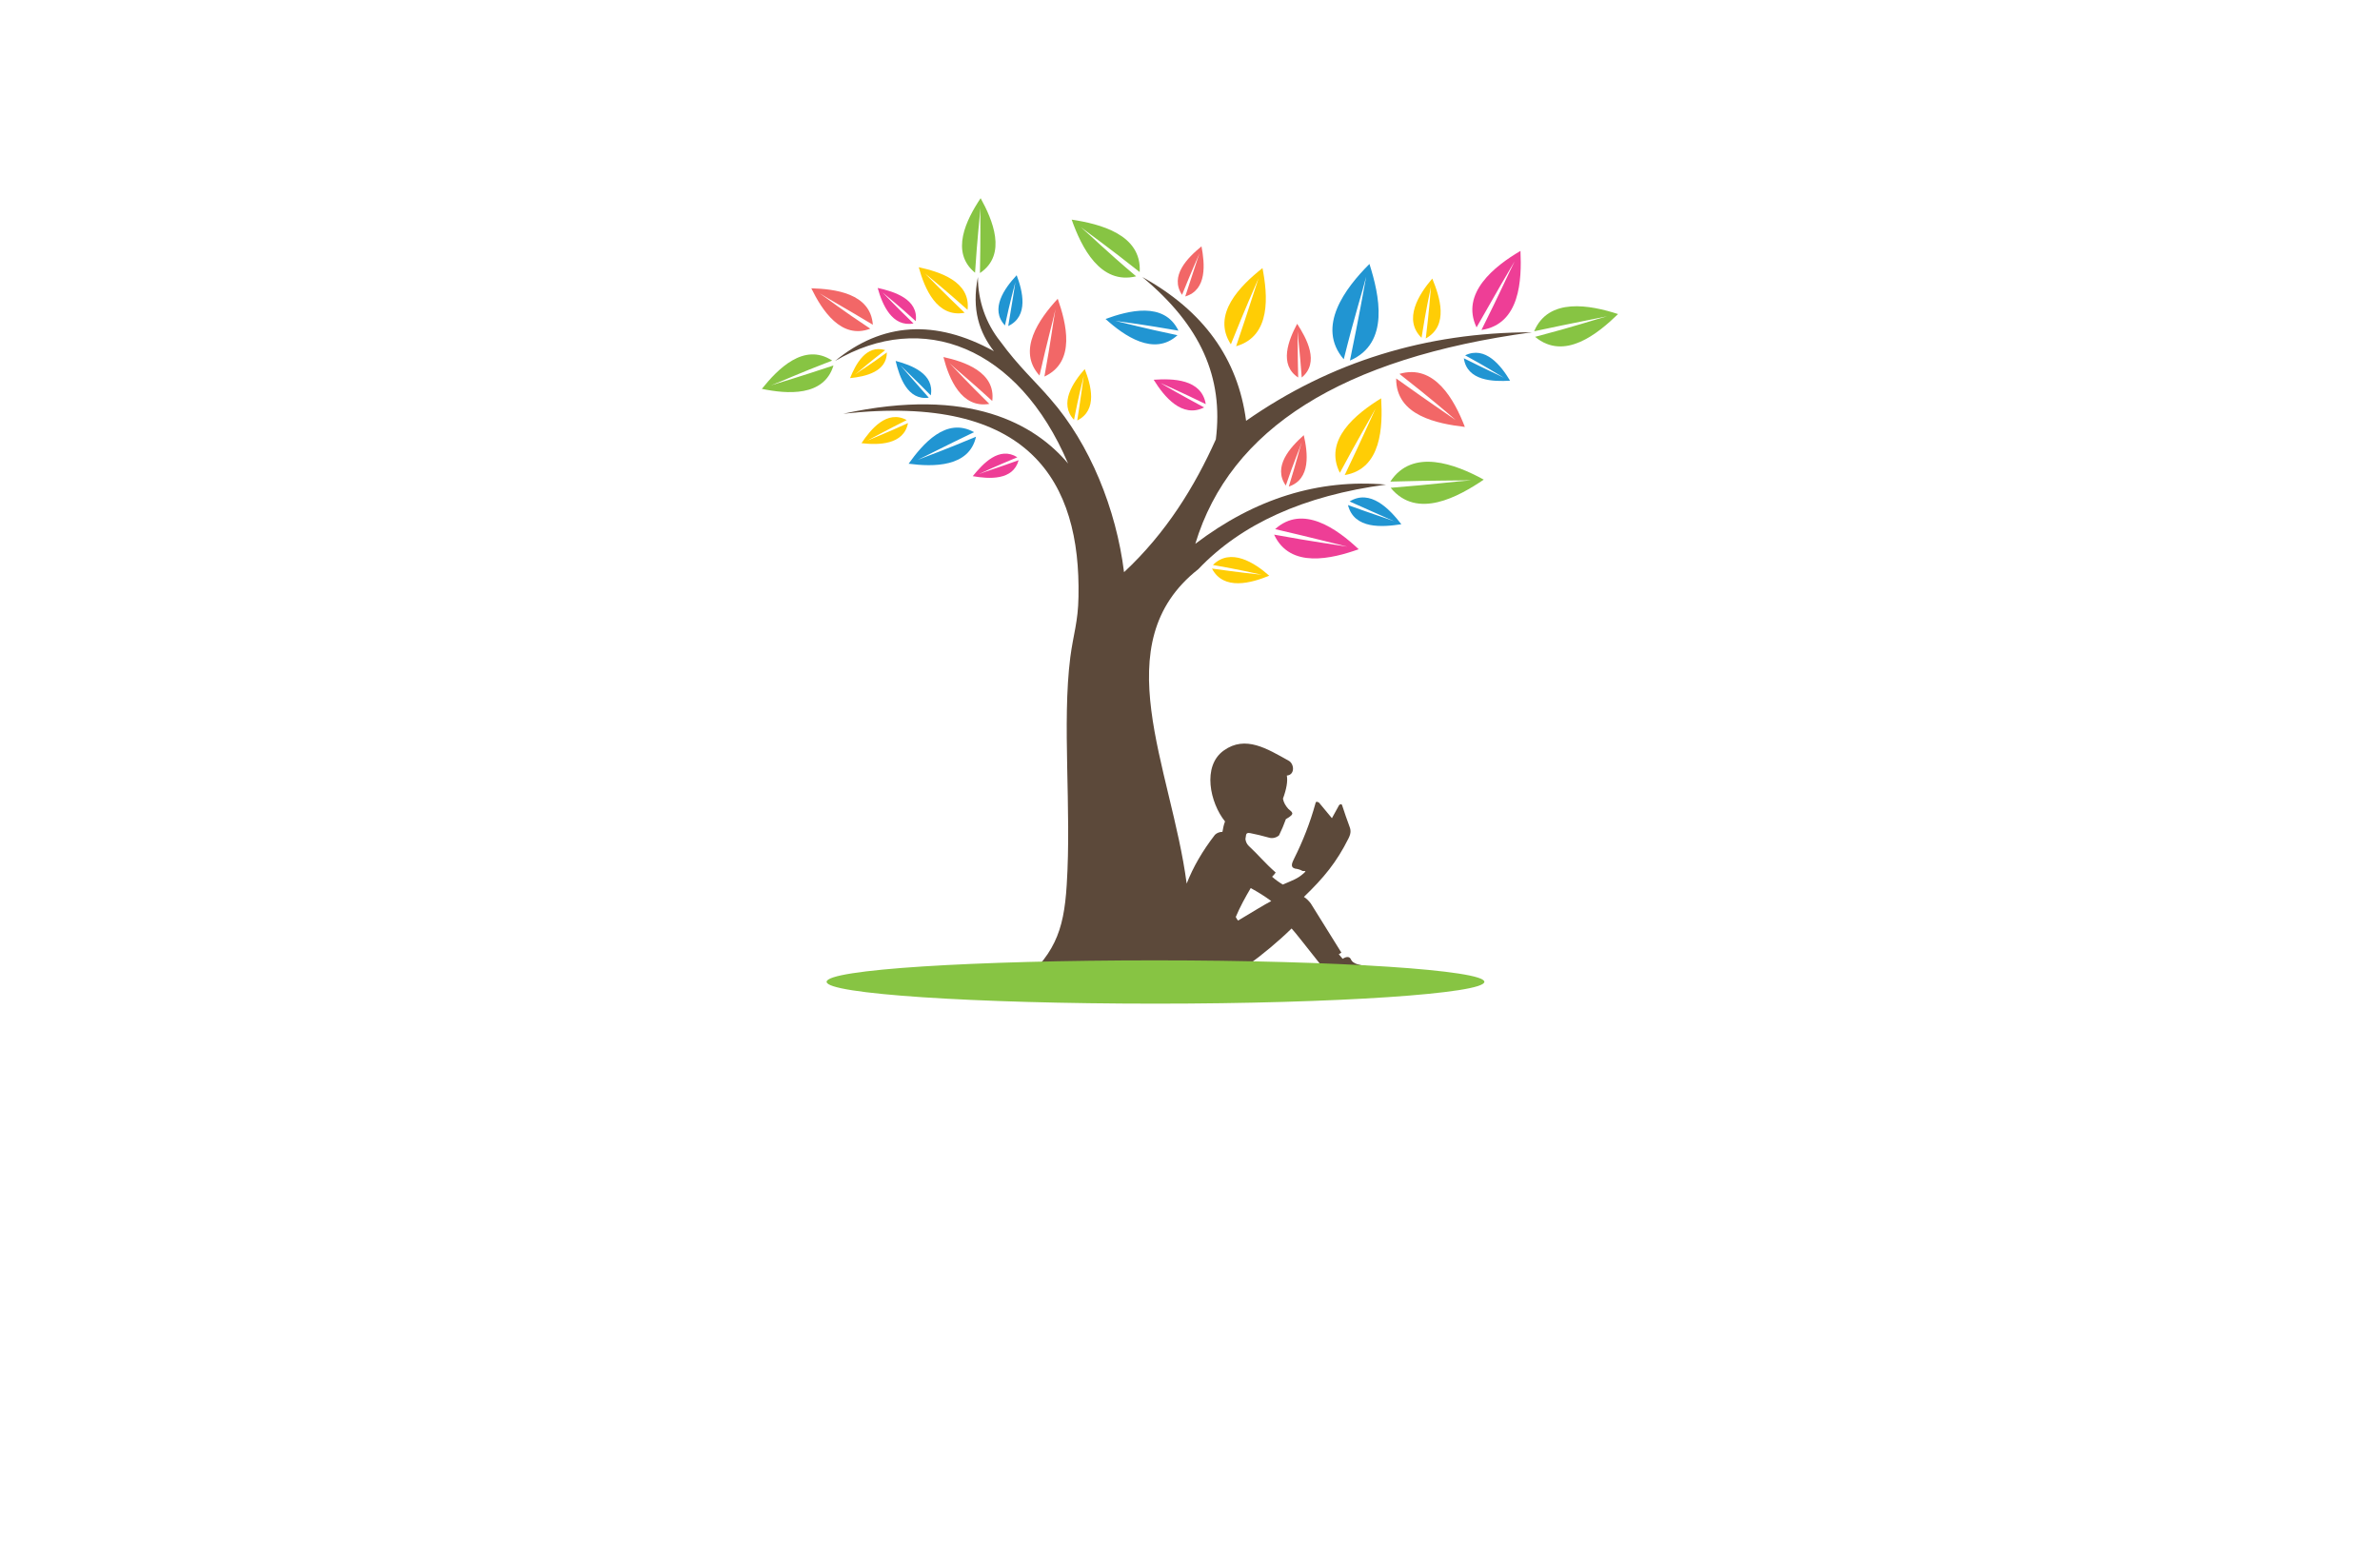 <?xml version="1.0" encoding="utf-8"?>
<!-- Generator: Adobe Illustrator 27.8.1, SVG Export Plug-In . SVG Version: 6.00 Build 0)  -->
<svg version="1.1" xmlns="http://www.w3.org/2000/svg" xmlns:xlink="http://www.w3.org/1999/xlink" x="0px" y="0px"
	 viewBox="0 0 350 230" style="enable-background:new 0 0 350 230;" xml:space="preserve">
<style type="text/css">
	.st0{fill:#FFFFFF;}
	.st1{fill:#FCBEF3;}
	.st2{fill:#007769;}
	.st3{fill:#990000;}
	.st4{fill:#EE388C;}
	.st5{fill:#4862AD;}
	.st6{fill:#EE4B9B;}
	.st7{fill:#FAEE35;}
	.st8{fill:#01A79D;}
	.st9{fill:#8FC640;}
	.st10{fill:#EC2227;}
	.st11{fill:#E7BD20;}
	.st12{fill:#DC8927;}
	.st13{fill:#2F99D5;}
	.st14{fill:#663366;}
	.st15{fill:#FFC907;}
	.st16{fill:#4B83C3;}
	.st17{fill:#F0535B;}
	.st18{fill:#A92990;}
	.st19{fill:#E16E25;}
	.st20{fill:#426CB4;}
	.st21{fill:#E9292B;}
	.st22{fill:#0F77B7;}
	.st23{fill:#EF4A6C;}
	.st24{fill:#65C5B3;}
	.st25{fill:#965724;}
	.st26{fill:#F1A422;}
	.st27{fill:#18479E;}
	.st28{fill:#64C5B2;}
	.st29{fill:#FAE072;}
	.st30{fill:#EF496E;}
	.st31{fill:#231F20;}
	.st32{fill-rule:evenodd;clip-rule:evenodd;fill:#5C493A;}
	.st33{fill-rule:evenodd;clip-rule:evenodd;fill:#F26767;}
	.st34{fill-rule:evenodd;clip-rule:evenodd;fill:#87C443;}
	.st35{fill-rule:evenodd;clip-rule:evenodd;fill:#EE3E96;}
	.st36{fill-rule:evenodd;clip-rule:evenodd;fill:#2195D2;}
	.st37{fill-rule:evenodd;clip-rule:evenodd;fill:#FFCD05;}
	.st38{fill-rule:evenodd;clip-rule:evenodd;fill:#83C341;}
	.st39{fill-rule:evenodd;clip-rule:evenodd;fill:#0F77B7;}
	.st40{fill-rule:evenodd;clip-rule:evenodd;fill:#ED8D36;}
	.st41{fill-rule:evenodd;clip-rule:evenodd;fill:#3CA356;}
	.st42{fill-rule:evenodd;clip-rule:evenodd;fill:#7F4A25;}
	.st43{fill-rule:evenodd;clip-rule:evenodd;fill:#A3B539;}
	.st44{fill-rule:evenodd;clip-rule:evenodd;fill:#FAAF37;}
	.st45{fill-rule:evenodd;clip-rule:evenodd;fill:#0BB4A1;}
	.st46{fill:#00A9CB;}
	.st47{fill:#79AA41;}
	.st48{fill:#CD8F2A;}
	.st49{fill:#0393B0;}
	.st50{fill:#E82F7B;}
	.st51{fill:#D7DF2A;}
	.st52{fill:#8DC443;}
	.st53{fill:#F0A422;}
	.st54{fill:#3A3A3B;}
	.st55{fill:#29AAE1;}
	.st56{fill:#E9246E;}
</style>
<g id="Layer_1">
</g>
<g id="Layer_2">
</g>
<g id="Layer_3">
</g>
<g id="Layer_4">
</g>
<g id="Layer_5">
</g>
<g id="Layer_6">
</g>
<g id="Layer_7">
</g>
<g id="Layer_8">
</g>
<g id="Layer_9">
</g>
<g id="Layer_10">
</g>
<g id="Layer_11">
	<g>
		<path class="st32" d="M176.22,83.71c6.32-6.65,15.51-10.82,27.61-12.44c-9.95-0.86-19.29,2.06-28.05,8.71
			c5.12-16.94,21.58-27.33,49.49-31.11c-15.6,0-29.62,4.36-42.02,13.02c-1.2-9.14-6.27-16.18-15.27-21.15
			c8.61,7.13,11.96,14.79,10.82,23.88c-3.11,6.94-7.32,13.78-13.5,19.53c-1.15-9.28-5.03-18.86-10.82-25.46
			c-2.2-2.58-4.69-4.79-7.37-8.47c-2.15-2.68-3.3-6.03-3.3-9.48c-0.96,4.83,0.24,8.18,2.35,10.91c-8.61-4.74-16.42-4.26-23.36,1.44
			c12.83-7.56,26.94-2.15,34.27,15.08c-4.83-5.74-14.45-11.39-33.07-7.32c27.52-3.06,34.94,10.05,34.6,26.94
			c-0.05,3.64-0.77,5.55-1.2,8.85c-1.24,9.72,0.19,22.25-0.53,33.5c-0.43,6.94-1.82,10.48-7.71,15.27
			c6.41-0.86,18.95-5.26,23.21,1.91c-0.14-1.39-0.34-2.73-0.67-4.12c3.59,0.24,5.84,1.2,8.04,3.45c-0.34-1.15-0.72-2.11-1.1-2.92
			c1.82-0.19,3.64-0.91,4.79-1.72c2.3-1.68,4.5-3.49,6.51-5.46c0.62,0.67,2.01,2.49,4.26,5.31l0.19-0.14l0.19,0.38
			c-0.24,0.29-0.29,0.67-0.1,1.01c0.53,1.29,7.9,1.91,8.04,0.19c0.14-1.68-3.21-0.86-3.83-2.15c-0.19-0.48-0.62-0.53-1.24-0.14
			l-0.57-0.67l0,0l0.38-0.24l-4.5-7.23c-0.29-0.38-0.62-0.72-1.01-0.96c2.92-2.82,4.79-5.07,6.56-8.61
			c0.43-0.86,0.34-1.29,0.05-2.01c-0.24-0.67-0.62-1.68-1.01-2.92c-0.1-0.14-0.24-0.14-0.43,0.05l-1.05,1.91l-1.91-2.3
			c-0.34-0.19-0.48-0.14-0.53,0.19c-0.77,2.78-1.82,5.46-3.11,8.04c-0.24,0.53-0.67,1.24,0.1,1.48c0.38,0.05,0.77,0.14,1.1,0.34
			c0.24,0.1,0.86-0.19,0.05,0.48c-0.77,0.67-1.48,0.91-2.92,1.53c-0.57-0.34-1.1-0.72-1.58-1.15c0.19-0.19,0.38-0.38,0.53-0.62
			c-1.58-1.39-2.58-2.63-3.97-3.92c-0.29-0.29-0.43-0.62-0.48-1.01c0.14-0.53-0.05-1.01,0.72-0.86c0.77,0.14,1.72,0.38,2.78,0.67
			c0.48,0.14,1.05,0,1.44-0.34c0.38-0.77,0.72-1.58,1.01-2.39c1.53-0.86,0.86-1.01,0.34-1.53c-0.38-0.43-0.67-0.91-0.77-1.48
			c0.53-1.44,0.72-2.58,0.57-3.4c1.24-0.1,1.1-1.77,0.24-2.2c-3.11-1.72-6.32-3.78-9.52-1.48c-3.21,2.3-2.01,7.71,0.19,10.43
			c-0.19,0.48-0.29,1.01-0.38,1.53c-0.38,0-0.81,0.14-1.1,0.43c-1.82,2.35-3.21,4.74-4.16,7.18
			C172.25,112.81,162.34,94.62,176.22,83.71z M183.93,130.61c1.05,0.57,2.06,1.2,3.02,1.91c-1.1,0.57-2.54,1.48-4.88,2.87
			c-0.14-0.14-0.24-0.34-0.34-0.53C182.35,133.39,183.11,132,183.93,130.61z"/>
		<path class="st33" d="M189.09,71.41c1.24-3.64,1.96-5.22,2.35-6.41c-0.38,1.2-0.77,2.87-1.91,6.56c3.3-1.1,2.78-5.03,2.2-7.56
			C189.72,65.81,187.13,68.63,189.09,71.41L189.09,71.41z M205.8,54.99c4.74,3.73,6.8,5.5,8.28,6.8c-1.63-1.15-3.88-2.63-8.76-6.13
			c-0.05,5.5,6.08,6.65,10.1,7.13C213.89,58.82,210.97,53.46,205.8,54.99z M190.91,55.52c-0.1-3.83-0.05-5.55-0.1-6.84
			c0.1,1.24,0.34,3.02,0.62,6.84c2.68-2.2,0.72-5.74-0.67-7.9C189.48,50.02,188.04,53.65,190.91,55.52z M173.83,43.36
			c1.39-3.45,2.11-5.03,2.58-6.13c-0.43,1.15-0.91,2.78-2.11,6.37c3.25-0.96,2.87-4.83,2.39-7.37
			C174.64,37.91,171.96,40.59,173.83,43.36z M152.87,55.23c1.24-5.5,1.96-7.94,2.35-9.76c-0.34,1.82-0.62,4.36-1.63,9.91
			c4.69-2.15,3.21-7.85,1.96-11.44C152.82,46.9,149.51,51.55,152.87,55.23z M127.98,48.34c-4.26-2.82-6.08-4.26-7.47-5.22
			c1.44,0.91,3.4,1.96,7.85,4.64c-0.34-4.64-5.6-5.26-9.05-5.36C120.9,45.66,123.72,49.97,127.98,48.34z M145.49,59.4
			c-3.35-3.3-4.79-4.88-5.84-5.98c1.1,1.05,2.78,2.35,6.27,5.55c0.53-4.26-4.12-5.79-7.18-6.46
			C139.56,55.71,141.38,60.11,145.49,59.4z"/>
		<path class="st34" d="M169.9,141.24c26.75,0,48.39,1.44,48.39,3.16c0,1.72-21.63,3.21-48.39,3.21s-48.34-1.44-48.34-3.21
			C121.57,142.58,143.2,141.24,169.9,141.24z M204.46,70.83c6.7-0.19,9.72-0.14,11.92-0.19c-2.2,0.14-5.17,0.57-11.87,1.1
			c3.88,4.74,10,1.29,13.69-1.2C214.03,68.25,207.71,65.86,204.46,70.83L204.46,70.83z M225.61,48.72c6.03-1.29,8.71-1.77,10.72-2.2
			c-1.96,0.53-4.55,1.44-10.58,3.02c4.31,3.59,9.24-0.48,12.2-3.35C233.84,44.85,227.72,43.7,225.61,48.72z M167.08,40.64
			c-4.69-3.97-6.6-5.93-8.14-7.23c1.58,1.2,3.83,2.78,8.66,6.6c0.34-5.55-5.89-7.08-10-7.71C159.04,36.38,161.81,41.93,167.08,40.64
			z M143.39,40.11c0.34-5.36,0.67-7.75,0.77-9.52c0,1.72,0.05,4.16-0.05,9.57c4.07-2.73,1.82-7.9,0.1-11.01
			C142.1,32.31,139.7,37.09,143.39,40.11z M122.57,53.75c-5.17,1.72-7.47,2.39-9.19,2.92c1.68-0.62,3.88-1.68,9-3.64
			c-4.16-2.73-8.04,1.29-10.34,4.16C115.73,57.96,121.18,58.39,122.57,53.75z"/>
		<path class="st35" d="M187.52,77.82c5.98,1.39,8.66,2.11,10.62,2.58c-2.01-0.34-4.74-0.67-10.77-1.77
			c2.35,5.07,8.52,3.54,12.44,2.15C196.61,77.77,191.58,74.14,187.52,77.82z M217.14,48.15c3.11-5.5,4.55-7.94,5.6-9.72
			c-0.91,1.82-2.06,4.45-4.88,10.1c5.7-0.86,5.93-7.37,5.74-11.63C219.77,39.15,214.75,43.12,217.14,48.15L217.14,48.15z
			 M177.08,59.92c-3.64-1.96-5.22-2.87-6.41-3.59c1.24,0.57,2.92,1.29,6.65,3.11c-0.62-3.73-4.88-3.78-7.66-3.59
			C171.2,58.34,173.83,61.55,177.08,59.92z M134.34,47.57c-2.63-2.54-3.73-3.73-4.55-4.55c0.91,0.77,2.2,1.77,4.88,4.21
			c0.43-3.25-3.21-4.36-5.6-4.88C129.75,44.8,131.18,48.15,134.34,47.57z M149.8,67.68c-3.3,1.2-4.79,1.63-5.89,2.06
			c1.05-0.48,2.49-1.15,5.7-2.49c-2.68-1.68-5.07,0.96-6.56,2.78C145.45,70.45,148.99,70.69,149.8,67.68z"/>
		<path class="st36" d="M198.47,73.75l6.56,2.92c-1.24-0.48-3.02-1.01-6.8-2.39c0.91,3.59,5.07,3.25,7.85,2.82
			C204.31,74.81,201.49,71.89,198.47,73.75z M215.46,52.26c3.25,1.77,4.64,2.68,5.7,3.3c-1.1-0.57-2.58-1.2-5.89-2.87
			c0.48,3.35,4.31,3.45,6.8,3.3C220.73,53.75,218.43,50.83,215.46,52.26z M197.61,52.84c1.72-6.89,2.73-9.86,3.3-12.16
			c-0.43,2.3-0.96,5.41-2.39,12.35c5.93-2.54,4.31-9.67,2.87-14.21C197.85,42.36,193.5,48.05,197.61,52.84z M173.16,49.3
			c-5.22-1.1-7.47-1.72-9.14-2.11c1.68,0.24,4.07,0.53,9.28,1.44c-2.11-4.36-7.42-2.92-10.72-1.72
			C165.31,49.39,169.71,52.46,173.16,49.3L173.16,49.3z M147.79,47.86c0.77-3.59,1.24-5.22,1.53-6.37c-0.19,1.2-0.43,2.82-1.05,6.46
			c3.06-1.44,2.11-5.17,1.24-7.47C147.7,42.41,145.54,45.47,147.79,47.86z M143.53,64.23c-4.79,2.01-6.99,2.78-8.57,3.4
			c1.53-0.72,3.59-1.82,8.28-4.07c-4.12-2.3-7.56,1.77-9.62,4.64C137.26,68.68,142.53,68.73,143.53,64.23z M136.59,58.49
			c-2.35-2.63-3.35-3.83-4.16-4.74c0.86,0.86,2.01,1.91,4.45,4.4c0.57-3.16-2.82-4.45-5.17-5.07
			C132.29,55.52,133.48,58.92,136.59,58.49z"/>
		<path class="st37" d="M178.37,83.09c4.07,0.72,5.84,1.15,7.18,1.44c-1.39-0.14-3.21-0.34-7.32-0.91c1.72,3.3,5.84,2.11,8.42,1.05
			C184.5,82.75,180.96,80.5,178.37,83.09z M197.04,69.54c2.87-5.36,4.31-7.71,5.26-9.48c-0.86,1.82-1.91,4.31-4.55,9.81
			c5.46-0.91,5.6-7.18,5.36-11.29C199.38,60.88,194.6,64.71,197.04,69.54z M209.05,49.68c0.67-4.26,1.1-6.13,1.39-7.51
			c-0.14,1.44-0.24,3.3-0.77,7.61c3.45-1.91,2.06-6.13,0.96-8.81C208.62,43.32,206.32,47,209.05,49.68z M181.01,50.64
			c2.2-5.5,3.3-7.9,4.07-9.72c-0.62,1.82-1.39,4.4-3.3,10c5.22-1.48,4.64-7.56,3.88-11.49C182.39,42.02,178.13,46.23,181.01,50.64
			L181.01,50.64z M157.94,61.74c0.72-3.69,1.15-5.26,1.44-6.46c-0.19,1.2-0.38,2.87-0.96,6.56c3.06-1.53,2.01-5.22,1.1-7.56
			C157.79,56.24,155.69,59.35,157.94,61.74z M141.86,46c-3.35-3.21-4.79-4.74-5.84-5.79c1.15,0.96,2.78,2.25,6.27,5.36
			c0.48-4.21-4.16-5.6-7.18-6.27C135.97,42.45,137.79,46.76,141.86,46z M130.42,51.83c-2.58,1.91-3.83,2.63-4.69,3.25
			c0.86-0.67,1.91-1.63,4.45-3.59c-2.82-0.86-4.36,2.11-5.17,4.12C127.31,55.38,130.42,54.66,130.42,51.83z M133.53,62.22
			c-3.35,1.53-4.88,2.11-5.98,2.58c1.1-0.57,2.54-1.39,5.79-3.02c-2.92-1.58-5.31,1.39-6.65,3.4
			C129.22,65.47,132.91,65.43,133.53,62.22z"/>
	</g>
</g>
<g id="Layer_12">
</g>
<g id="Layer_13">
</g>
<g id="Layer_14">
</g>
<g id="Layer_15">
</g>
</svg>
